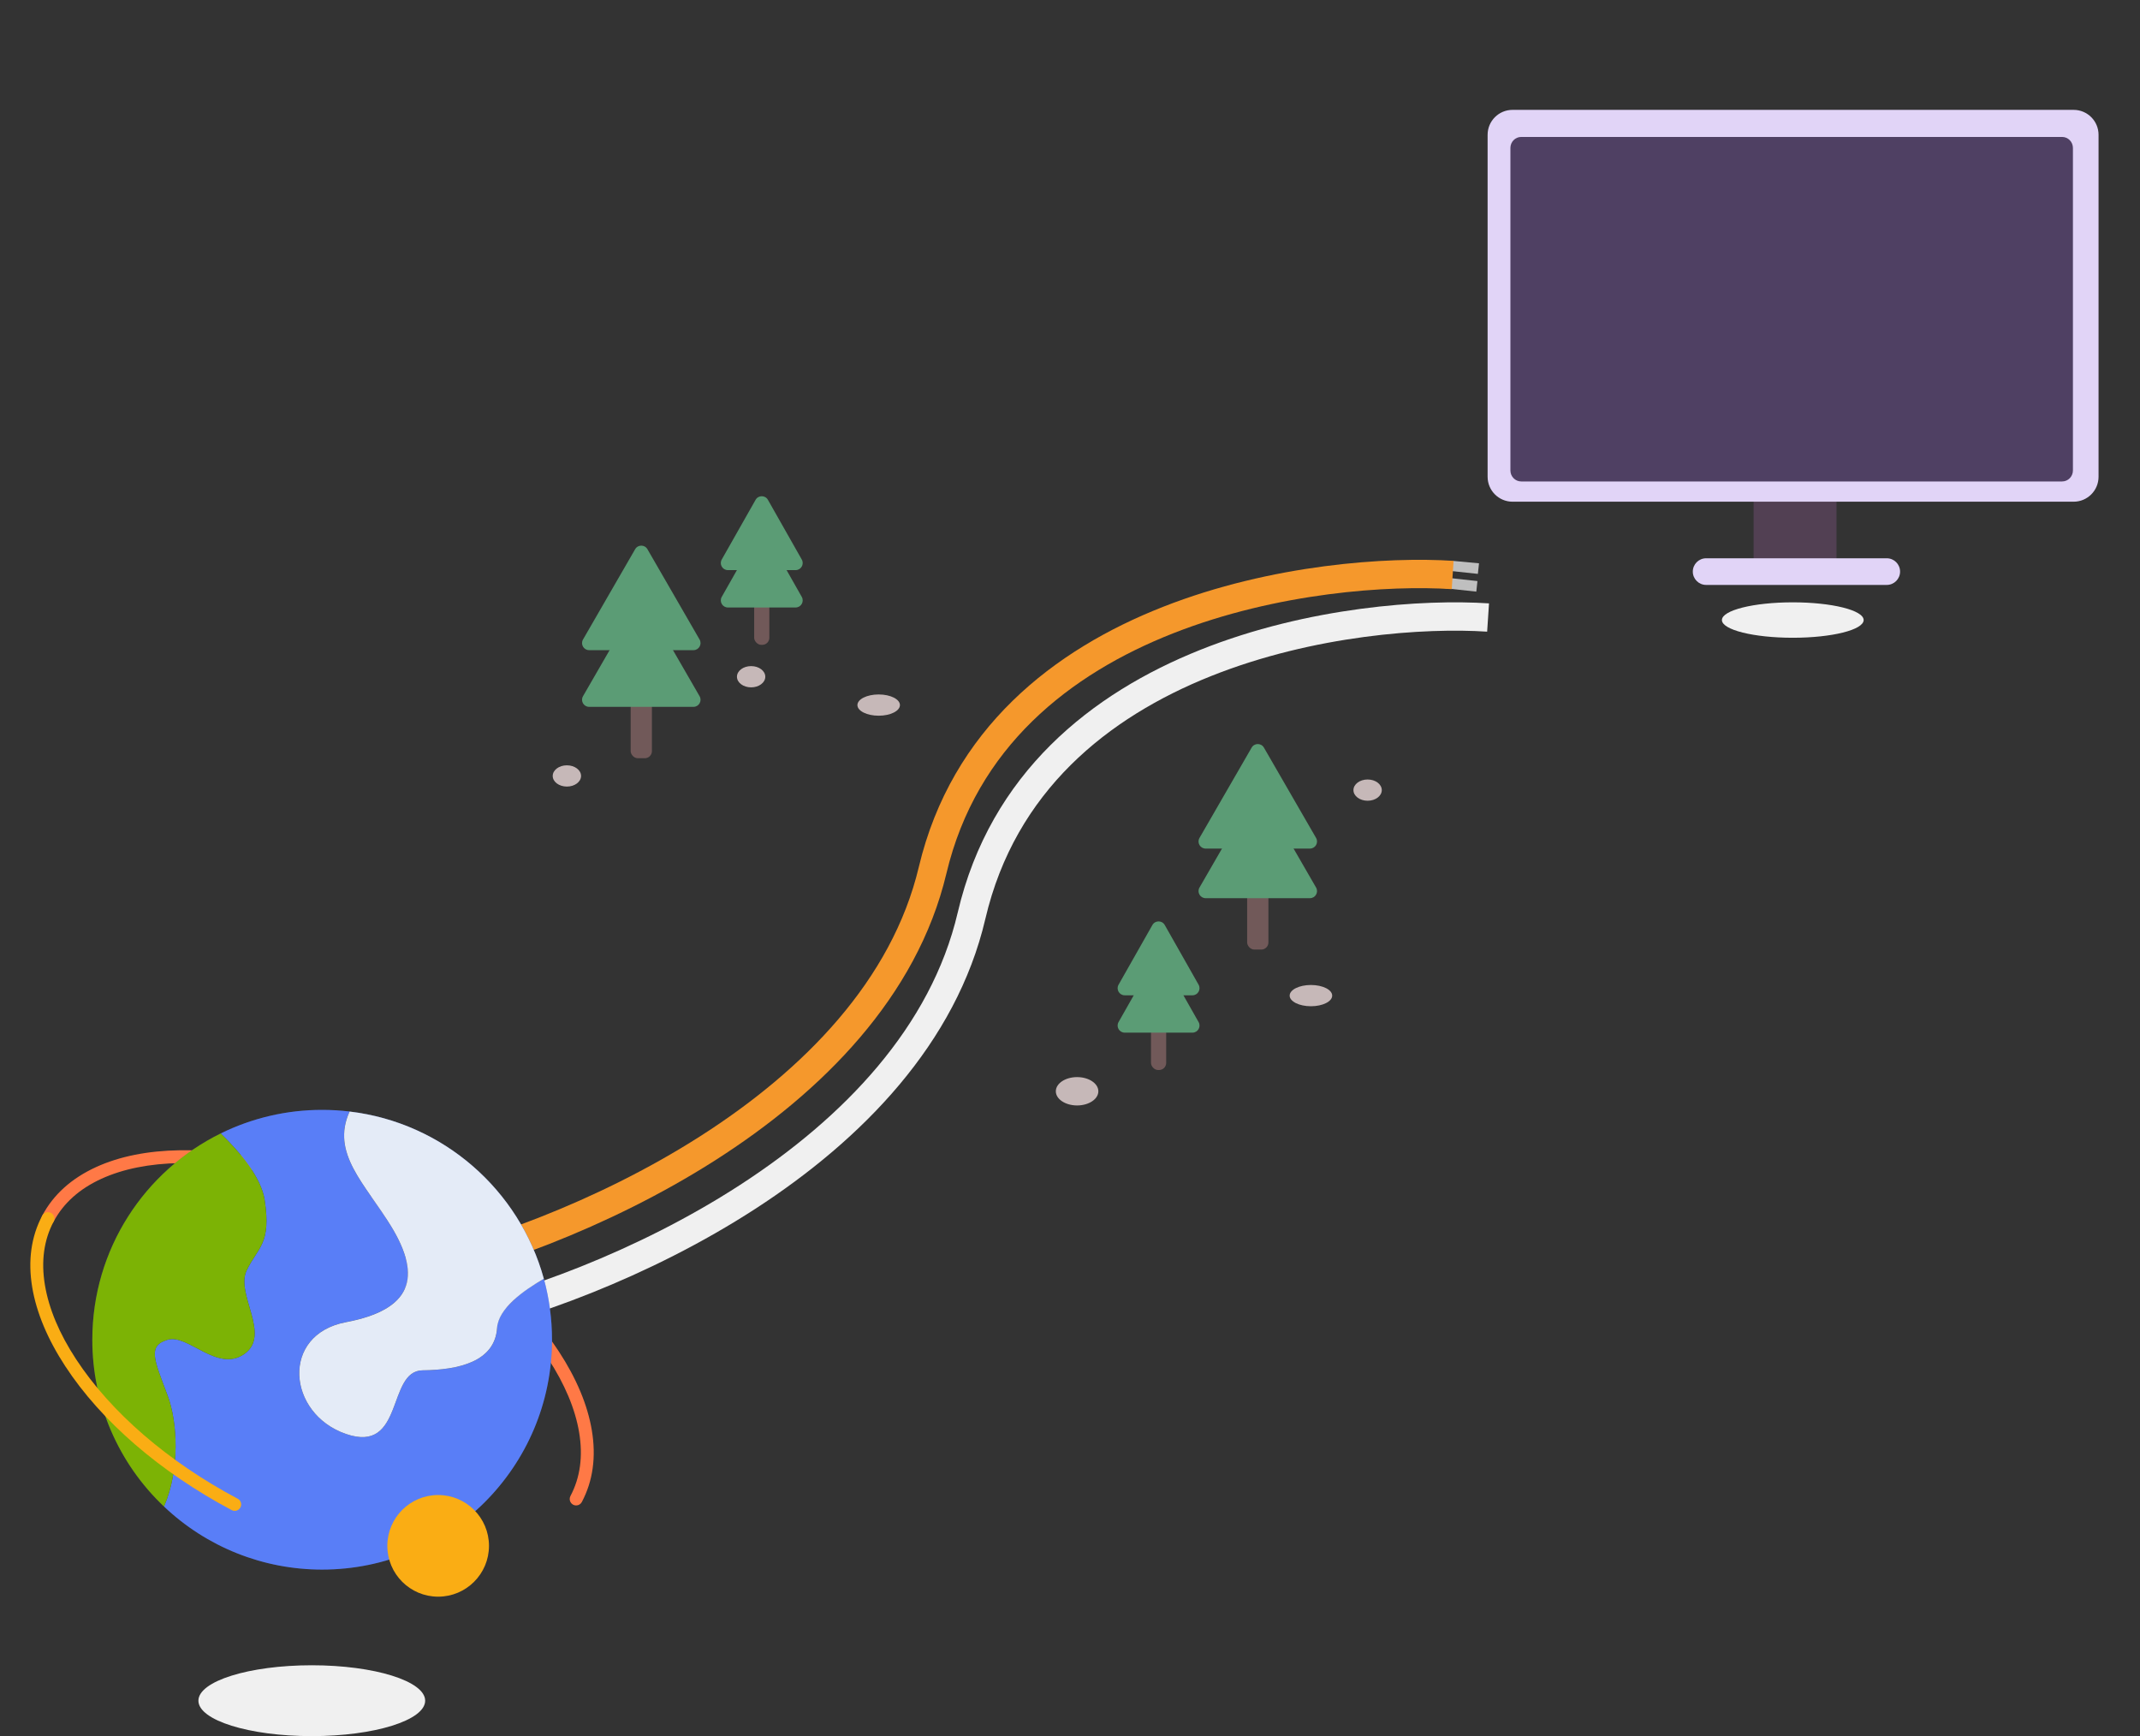 <svg width="302" height="245" viewBox="0 0 302 245" fill="none" xmlns="http://www.w3.org/2000/svg">
<rect x="0" y="0" width="302" height="245" fill="#333333" stroke="none"/>
<path d="M205.135 79.161L208.721 79.494L208.56 80.985L203.916 80.491L205.135 79.161Z" fill="#BFBFBF"/>
<path d="M203.529 81.461L208.5 81.999L208.339 83.491L203.368 82.952L203.529 81.461Z" fill="#BFBFBF"/>
<path d="M56 180C80.018 175.057 123.677 156.184 131.612 122.804C140.507 85.38 186.912 79.966 205 81.143" stroke="#F5982C" stroke-width="4"/>
<path d="M62 187C85.857 182.007 129.223 162.943 137.104 129.226C145.94 91.424 192.034 85.956 210 87.144" stroke="#F0F0F0" stroke-width="4"/>
<path d="M81.304 212.447C81.641 212.447 81.95 212.262 82.107 211.965C83.675 209.01 84.15 205.601 83.518 201.834C82.92 198.266 81.354 194.525 78.864 190.715C73.803 182.97 65.46 175.755 55.373 170.399C45.285 165.042 34.635 162.175 25.383 162.321C20.832 162.393 16.856 163.191 13.566 164.694C10.091 166.282 7.534 168.584 5.965 171.54C5.73 171.982 5.898 172.532 6.341 172.766C6.784 173.001 7.333 172.833 7.568 172.39C8.945 169.797 11.216 167.762 14.319 166.345C17.381 164.948 21.113 164.204 25.412 164.132C34.362 163.989 44.7 166.788 54.521 171.998C64.342 177.208 72.449 184.215 77.345 191.708C79.697 195.308 81.171 198.815 81.728 202.135C82.293 205.498 81.881 208.519 80.503 211.113C80.354 211.394 80.363 211.732 80.526 212.005C80.689 212.277 80.982 212.445 81.3 212.447H81.304Z" fill="#FF7946"/>
<path opacity="0.33" d="M45.464 221.497C27.55 221.497 13.028 206.975 13.028 189.061C13.028 171.147 27.55 156.625 45.464 156.625C63.378 156.625 77.9 171.147 77.9 189.061C77.9 206.975 63.378 221.497 45.464 221.497Z" fill="#4E5C93"/>
<path d="M23.654 196.935C21.743 191.84 20.787 189.929 23.654 189.062C26.52 188.195 30.66 193.75 34.484 191.071C38.308 188.391 33.21 182.605 34.803 179.292C36.395 175.98 38.306 175.598 37.35 169.339C36.865 166.163 33.925 162.644 31.147 159.95C35.599 157.756 40.497 156.619 45.46 156.625C46.757 156.625 48.052 156.702 49.339 156.855C46.649 162.751 51.53 167.05 55.181 173.015C59.64 180.305 58.048 184.833 48.812 186.588C39.577 188.342 40.532 199.483 48.812 202.344C57.093 205.206 54.545 193.432 59.64 193.375C64.735 193.317 69.831 192.158 70.149 187.386C70.326 184.68 73.788 182.15 76.749 180.466C77.516 183.267 77.903 186.158 77.9 189.062C77.9 206.976 63.377 221.498 45.463 221.498C37.157 221.509 29.166 218.322 23.146 212.599C25.428 207.311 25.054 200.67 23.654 196.935Z" fill="#597EF7"/>
<path d="M70.149 187.386C69.83 192.158 64.735 193.317 59.64 193.375C54.545 193.432 57.092 205.215 48.812 202.349C40.532 199.483 39.577 188.342 48.812 186.592C58.047 184.842 59.64 180.307 55.181 173.02C51.533 167.054 46.653 162.751 49.339 156.86C62.544 158.428 73.313 167.931 76.749 180.466C73.786 182.15 70.33 184.68 70.149 187.386Z" fill="#4E5C93"/>
<path d="M70.149 187.386C69.83 192.158 64.735 193.317 59.64 193.375C54.545 193.432 57.092 205.215 48.812 202.349C40.532 199.483 39.577 188.342 48.812 186.592C58.047 184.842 59.64 180.307 55.181 173.02C51.533 167.054 46.653 162.751 49.339 156.86C62.544 158.428 73.313 167.931 76.749 180.466C73.786 182.15 70.33 184.68 70.149 187.386Z" fill="#E4EBF7"/>
<path d="M13.028 189.062C13.028 176.288 20.412 165.239 31.144 159.95C33.923 162.644 36.862 166.163 37.347 169.339C38.303 175.598 36.392 175.978 34.8 179.292C33.207 182.606 38.303 188.391 34.484 191.071C30.664 193.75 26.517 188.195 23.653 189.062C20.79 189.93 21.743 191.84 23.653 196.935C25.054 200.67 25.428 207.311 23.146 212.603C16.677 206.483 13.016 197.967 13.028 189.062Z" fill="#7CB305"/>
<path d="M33.123 213.211C33.541 213.212 33.905 212.928 34.006 212.523C34.107 212.118 33.919 211.697 33.55 211.502C23.724 206.287 15.623 199.286 10.727 191.796C8.371 188.197 6.9 184.686 6.343 181.369C5.779 178.005 6.19 174.984 7.568 172.39C7.803 171.948 7.634 171.398 7.191 171.163C6.749 170.929 6.199 171.097 5.965 171.54C4.396 174.494 3.921 177.902 4.548 181.67C5.148 185.238 6.713 188.979 9.203 192.789C14.263 200.534 22.606 207.748 32.695 213.105C32.827 213.175 32.974 213.212 33.123 213.211Z" fill="#FAAD14"/>
<path d="M61.834 225.321C57.872 225.321 54.661 222.11 54.661 218.149C54.661 214.187 57.872 210.976 61.834 210.976C65.795 210.976 69.006 214.187 69.006 218.149C69.006 222.11 65.795 225.321 61.834 225.321Z" fill="#FAAD14"/>
<ellipse cx="44" cy="240" rx="16" ry="5" fill="#F0F0F0"/>
<path fill-rule="evenodd" clip-rule="evenodd" d="M247.472 79.396H259.172V70.203H247.472V79.396Z" fill="#524053"/>
<path fill-rule="evenodd" clip-rule="evenodd" d="M266.261 82.544H240.772C239.734 82.544 238.892 81.702 238.892 80.664C238.892 79.625 239.734 78.783 240.772 78.783H266.261C267.3 78.783 268.142 79.625 268.142 80.664C268.142 81.702 267.3 82.544 266.261 82.544Z" fill="#E1D4F7"/>
<path fill-rule="evenodd" clip-rule="evenodd" d="M292.632 70.8H213.453C211.509 70.8 209.934 69.224 209.934 67.281V19.023C209.934 17.08 211.509 15.504 213.453 15.504H292.632C294.575 15.504 296.151 17.08 296.151 19.023V67.281C296.151 69.224 294.575 70.8 292.632 70.8Z" fill="#E1D4F7"/>
<path fill-rule="evenodd" clip-rule="evenodd" d="M291.009 67.942H214.675C213.834 67.942 213.151 67.246 213.151 66.388V20.879C213.151 20.021 213.834 19.325 214.675 19.325H291.009C291.851 19.325 292.534 20.021 292.534 20.879V66.388C292.534 67.246 291.851 67.942 291.009 67.942Z" fill="#4F4063"/>
<ellipse cx="253" cy="87.5" rx="10" ry="2.5" fill="#F0F0F0"/>
<rect x="89" y="98" width="3" height="9" rx="1" fill="#715959"/>
<path d="M89.634 85.5C90.019 84.833 90.981 84.833 91.366 85.5L98.727 98.25C99.112 98.917 98.631 99.75 97.861 99.75H83.139C82.369 99.75 81.888 98.917 82.273 98.25L89.634 85.5Z" fill="#5B9C75"/>
<path d="M89.634 77.5C90.019 76.833 90.981 76.833 91.366 77.5L98.727 90.25C99.112 90.917 98.631 91.75 97.861 91.75H83.139C82.369 91.75 81.888 90.917 82.273 90.25L89.634 77.5Z" fill="#5B9C75"/>
<rect x="106.43" y="84.454" width="2.143" height="6.545" rx="1" fill="#715959"/>
<path d="M106.63 70.534C107.013 69.858 107.987 69.858 108.37 70.534L113.148 78.961C113.526 79.628 113.045 80.454 112.279 80.454H102.721C101.955 80.454 101.474 79.628 101.852 78.961L106.63 70.534Z" fill="#5B9C75"/>
<path d="M106.63 75.806C107.013 75.131 107.987 75.131 108.37 75.806L113.148 84.234C113.526 84.9 113.045 85.727 112.279 85.727H102.721C101.955 85.727 101.474 84.9 101.852 84.234L106.63 75.806Z" fill="#5B9C75"/>
<ellipse cx="80" cy="109.5" rx="2" ry="1.5" fill="#C6B8B8"/>
<ellipse cx="106" cy="95.5" rx="2" ry="1.5" fill="#C6B8B8"/>
<ellipse cx="124" cy="99.5" rx="3" ry="1.5" fill="#C6B8B8"/>
<rect x="176" y="125" width="3" height="9" rx="1" fill="#715959"/>
<path d="M176.634 105.5C177.019 104.833 177.981 104.833 178.366 105.5L185.727 118.25C186.112 118.917 185.631 119.75 184.861 119.75H170.139C169.369 119.75 168.888 118.917 169.273 118.25L176.634 105.5Z" fill="#5B9C75"/>
<path d="M176.634 112.5C177.019 111.833 177.981 111.833 178.366 112.5L185.727 125.25C186.112 125.917 185.631 126.75 184.861 126.75H170.139C169.369 126.75 168.888 125.917 169.273 125.25L176.634 112.5Z" fill="#5B9C75"/>
<rect x="162.43" y="144.454" width="2.143" height="6.545" rx="1" fill="#715959"/>
<path d="M162.63 130.534C163.013 129.858 163.987 129.858 164.37 130.534L169.148 138.961C169.526 139.628 169.045 140.455 168.279 140.455H158.721C157.955 140.455 157.474 139.628 157.852 138.961L162.63 130.534Z" fill="#5B9C75"/>
<path d="M162.63 135.807C163.013 135.131 163.987 135.131 164.37 135.807L169.148 144.234C169.526 144.9 169.045 145.727 168.279 145.727H158.721C157.955 145.727 157.474 144.9 157.852 144.234L162.63 135.807Z" fill="#5B9C75"/>
<ellipse cx="152" cy="154" rx="3" ry="2" fill="#C6B8B8"/>
<ellipse cx="193" cy="111.5" rx="2" ry="1.5" fill="#C6B8B8"/>
<ellipse cx="185" cy="140.5" rx="3" ry="1.5" fill="#C6B8B8"/>
</svg>

